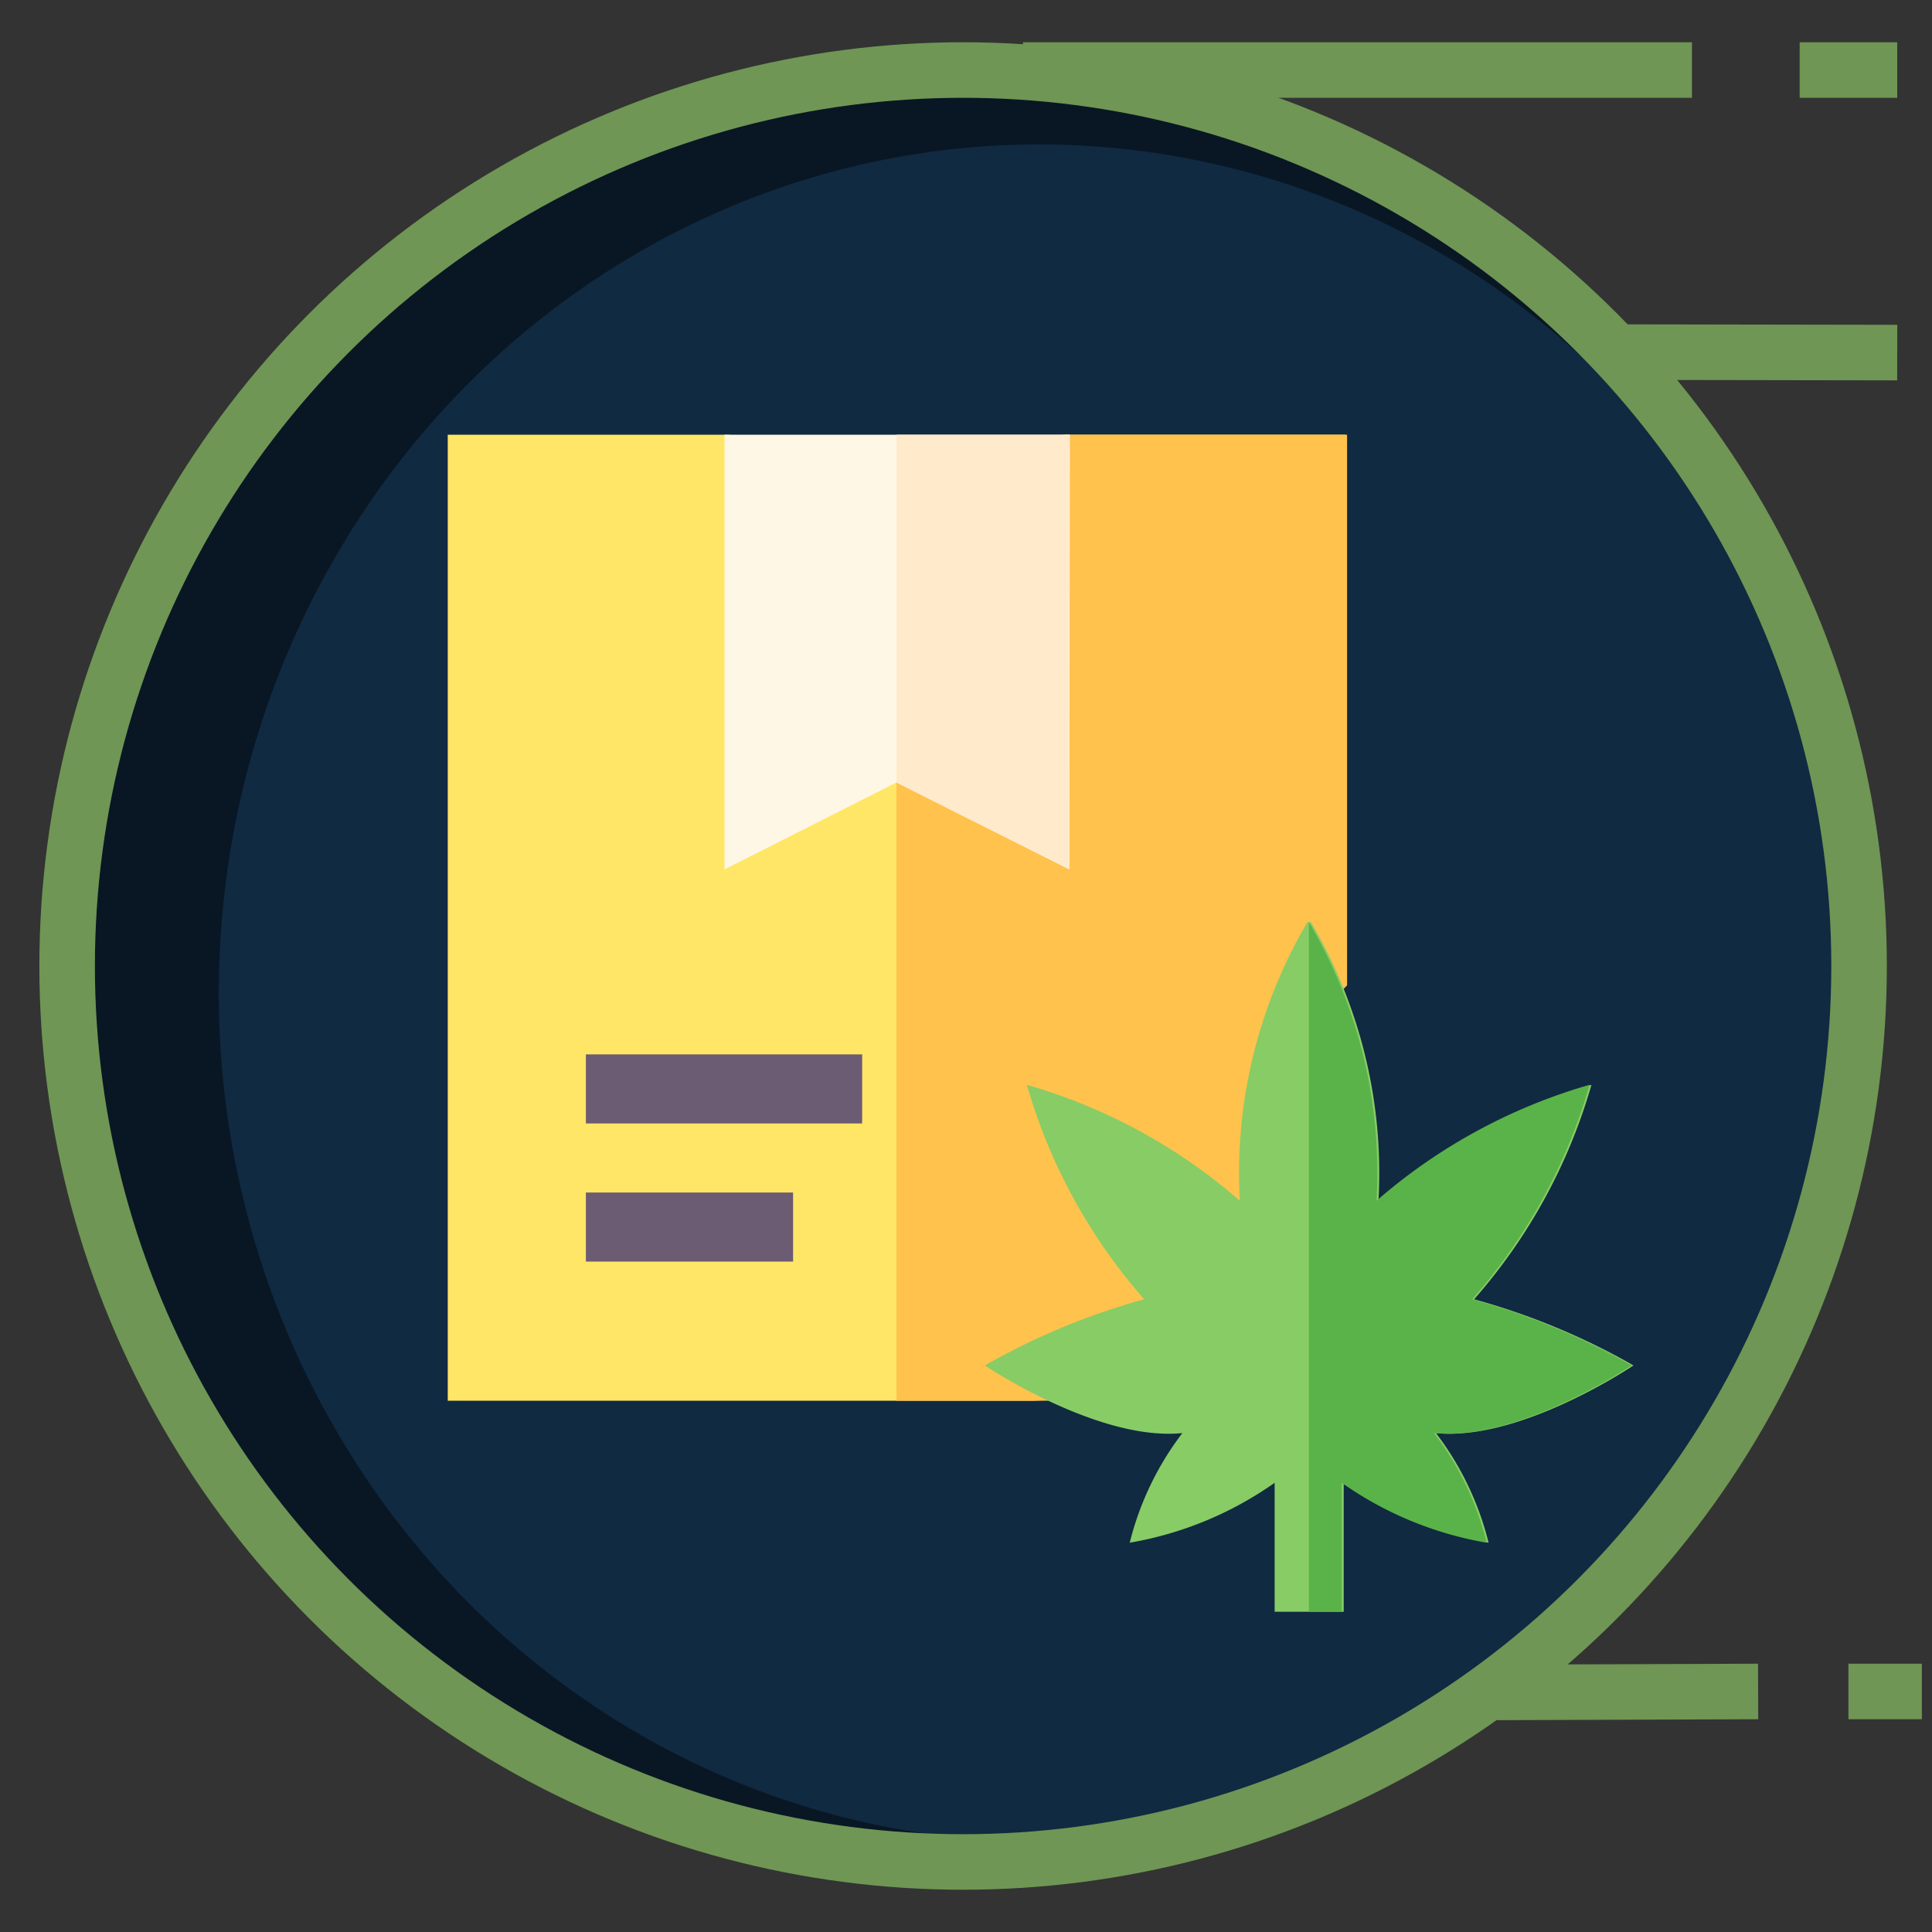 <svg id="Layer_1" data-name="Layer 1" xmlns="http://www.w3.org/2000/svg" viewBox="0 0 40 40"><rect x="0" y="0" width="40" height="40" fill="#333333" stroke="none"/><defs><style>.cls-1{fill:#091724;}.cls-2{fill:#102a42;}.cls-3{fill:none;stroke:#6f9654;stroke-miterlimit:10;stroke-width:1.15px;}.cls-4{fill:#ffe666;}.cls-5{fill:#ffc24d;}.cls-6{fill:#fff7e6;}.cls-7{fill:#6b5b73;}.cls-8{fill:#8c6;}.cls-9{fill:#5ab348;}.cls-10{fill:#ffeacc;}</style></defs><title>how-to-icon</title><ellipse class="cls-1" cx="20.19" cy="20.01" rx="18.3" ry="18.12"/><ellipse class="cls-2" cx="21.51" cy="20.56" rx="16.98" ry="17.57"/><circle class="cls-3" cx="19.94" cy="20" r="18.55"/><line class="cls-3" x1="21.18" y1="1.45" x2="35.03" y2="1.45"/><line class="cls-3" x1="37.26" y1="1.45" x2="39.28" y2="1.45"/><line class="cls-3" x1="33.45" y1="7.29" x2="39.28" y2="7.3"/><line class="cls-3" x1="30.8" y1="35.04" x2="36.4" y2="35.02"/><line class="cls-3" x1="38.27" y1="35.02" x2="39.79" y2="35.02"/><path class="cls-4" d="M21.42,29H9.27V9H15a1.43,1.43,0,0,1,1.43,1.43v5.28l2.14-1.07,2.14,1.07V10.4A1.43,1.43,0,0,1,22.14,9h5.72V20.41l-.2.21A5.29,5.29,0,0,0,26.43,24c0,.45,0,.72.13,2.7-1.08-.88-1.5-2-3.59-2.59.38,1.44.78,1.63,2,3.29l-1.12.22A4.12,4.12,0,0,0,22,28.75l-.21.23Z"/><path class="cls-5" d="M21.42,29h.32l.21-.23a4.12,4.12,0,0,1,1.93-1.15L25,27.38c-1.27-1.67-1.67-1.85-2-3.29,2.09.55,2.52,1.71,3.59,2.59-.11-2-.13-2.25-.13-2.7a5.29,5.29,0,0,1,1.23-3.37l.2-.21V9H22.14a1.43,1.43,0,0,0-1.43,1.43v5.28L18.56,14.6V29Z"/><g id="Pack"><path class="cls-6" d="M22.14,18,18.56,16.2,15,18V9h7.15Z"/><path class="cls-7" d="M12.13,21.83h5.72v1.43H12.13Z"/><path class="cls-7" d="M12.13,24.69h4.29v1.43H12.13Z"/></g><path class="cls-8" d="M27.07,19.09a10.23,10.23,0,0,0-1.4,5.77,11.59,11.59,0,0,0-4.41-2.4,11.54,11.54,0,0,0,2.43,4.44,14.3,14.3,0,0,0-3.3,1.37s2.35,1.58,4.09,1.4a6.2,6.2,0,0,0-1.09,2.27,7.36,7.36,0,0,0,3-1.24v2.67h1.43V30.7a7.36,7.36,0,0,0,3,1.24,6.2,6.2,0,0,0-1.09-2.27c1.75.18,4.09-1.4,4.09-1.4a14.3,14.3,0,0,0-3.3-1.37,11.54,11.54,0,0,0,2.43-4.44,11.59,11.59,0,0,0-4.41,2.4,10.23,10.23,0,0,0-1.4-5.77Z"/><path class="cls-9" d="M27.78,33.37V30.7a7.36,7.36,0,0,0,3,1.24,6.2,6.2,0,0,0-1.09-2.27c1.75.18,4.09-1.4,4.09-1.4a14.3,14.3,0,0,0-3.3-1.37,11.54,11.54,0,0,0,2.43-4.44,11.59,11.59,0,0,0-4.41,2.4,10.23,10.23,0,0,0-1.4-5.77V33.37h.71Z"/><path class="cls-10" d="M18.56,16.2,22.14,18V9H18.56Z"/></svg>
